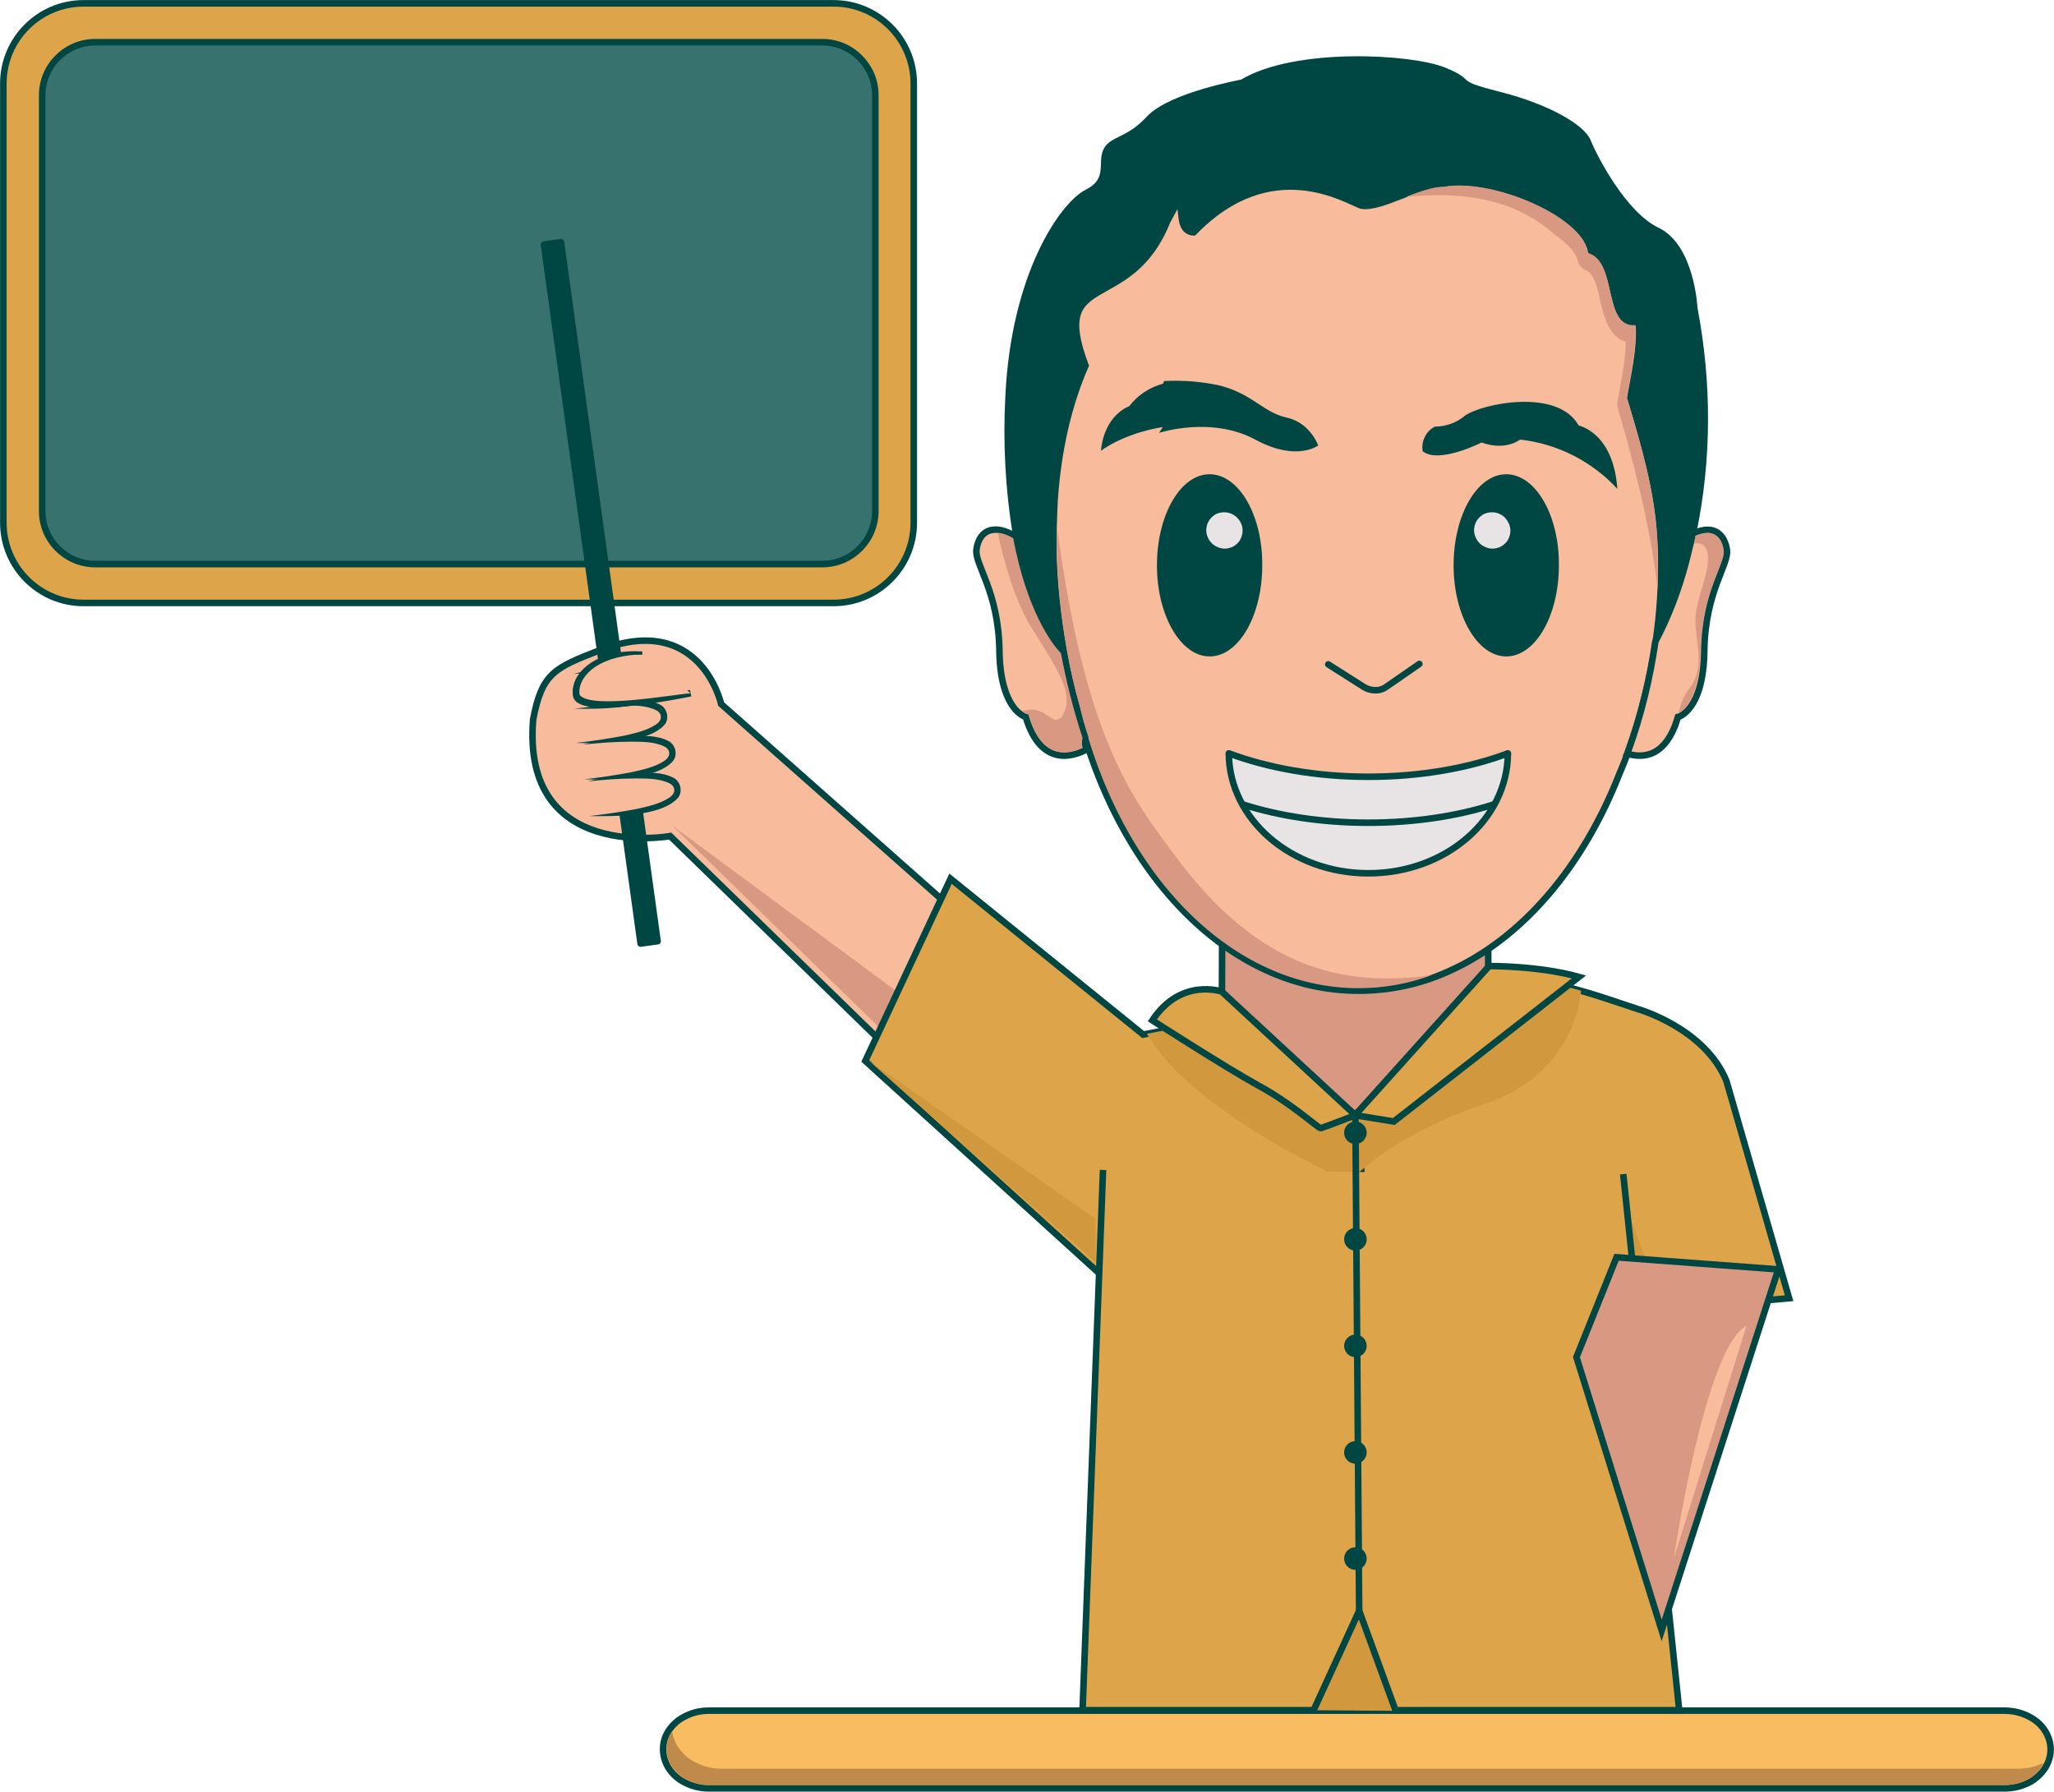 <svg version="1.1" id="Layer_1" xmlns="http://www.w3.org/2000/svg" xmlns:xlink="http://www.w3.org/1999/xlink" x="0px" y="0px"
	 viewBox="0 0 491.6 428.8" style="enable-background:new 0 0 491.6 428.8;" xml:space="preserve">
<g>
	<g id="bor">
		<path style="fill:#DEA449;stroke:#004643;stroke-width:1.566;stroke-miterlimit:10;" d="M199.5,144.3H20
			c-10.6,0-19.2-8.6-19.2-19.2V20C0.8,9.4,9.4,0.8,20,0.8h179.5c10.6,0,19.2,8.6,19.2,19.2v105.1
			C218.7,135.7,210.1,144.3,199.5,144.3z"/>
		<g>
			<path style="fill:#37726E;stroke:#004643;stroke-width:1.566;stroke-miterlimit:10;" d="M209.5,22.8v99.5
				c0,7-5.7,12.7-12.7,12.7h-174c-7,0-12.7-5.7-12.7-12.7V22.8c0-7,5.7-12.7,12.7-12.7h174C203.8,10.1,209.5,15.8,209.5,22.8z"/>
		</g>
	</g>
	<g>
		<path style="fill:#F9BC60;stroke:#004643;stroke-width:1.566;stroke-linecap:round;stroke-linejoin:round;" d="M490.8,418.7
			c0,1-0.2,2-0.6,3c-0.7,1.8-2.1,3.4-4,4.6c-1.9,1.1-4.1,1.7-6.4,1.7H169.6c-2.2,0-4.3-0.6-6.1-1.6s-3.2-2.5-4-4.2s-1-3.6-0.6-5.4
			s1.5-3.4,3-4.7c0.7-0.6,1.5-1.1,2.4-1.5c1.6-0.8,3.5-1.2,5.4-1.2h310.1c2.9,0,5.7,1,7.8,2.7C489.6,413.8,490.8,416.2,490.8,418.7z
			"/>
		<g>
			<path style="fill:#BF8A4A;" d="M489.1,421.9c-0.7,1.5-1.9,2.8-3.4,3.7c-1.7,1-3.8,1.6-5.9,1.6H169.6c-2,0-3.9-0.5-5.6-1.5
				c-1.7-1-2.9-2.3-3.7-3.8c-0.8-1.6-0.9-3.3-0.6-4.9c0.2-1,0.6-1.9,1.2-2.7c0.1,1,0.4,1.9,0.8,2.8c0.9,1.8,2.4,3.4,4.4,4.5
				s4.2,1.7,6.6,1.7h310.2C485.2,423.3,487.3,422.8,489.1,421.9z"/>
		</g>
	</g>
	<path id="leher" style="fill:#D99882;stroke:#004643;stroke-width:1.566;stroke-miterlimit:10;" d="M356.4,270.9
		c-4.4,0.9-58.4,1.4-64.1,0.3c0,0,0.4-75.5,0.2-77.8l0,0c8.8-3.8,54.8-3.8,63.6,0h0.1c0,0.2,0,0.4,0,0.5
		C356.2,194.3,356.1,268.6,356.4,270.9z"/>
	<g id="kepala">
		<path style="fill:#004643;stroke:#004643;stroke-width:1.566;stroke-linecap:round;stroke-linejoin:round;" d="M405.2,127.6
			L405.2,127.6c-0.5,2.6-1.1,5-1.8,7.2c-1.7,6.5-4.1,12.7-7.2,18.6c1-6.9,1.5-13.8,1.3-20.3c0-1.6,0-3.3-0.1-4.9
			c-0.7-11.4-3.9-22.3-7.2-33.2c0.7-4.3,2.6-12,2-18.1c-7.9,1.7-4.1-14.2-11.4-17c-1.7-8.8-23.6-18.3-35.3-16c-6,0-14.9,6-19.7,5.2
			c-3.5-1.2-21.5-12.8-40.1,6.4c-3.7-0.1-2.5-5.1-3.5-7.1c-0.5-0.3-2.6,4.2-2.8,4.3c-9,22.9-28.5,11.3-19.6,34.7
			c-5.5,12.8-7.9,28-7.7,43.7c0.1,8,0.9,16.1,2.4,24.1h-0.4l0,0c-1.6-1.8-7.6-9.5-10.9-27.1l0,0l0,0c-1.8-11-2.4-22.2-1.8-33.3
			c1.4-29.3,13.1-45.8,18.8-48.7c5.8-2.9,3.2-7.1,4.6-10s5.2-2.2,10.3-7.7c5.1-5.5,22.2-8.6,22.2-8.6c12.8-7.7,40.4-6.1,48.3-2.9
			c7.8,3.2,1.2,2.8,13.1,5.8s20,7.9,21.3,11.2s8.4,17.4,16.6,21.3s8.9,18.6,8.9,18.6C408.9,91.7,408.9,109.9,405.2,127.6z"/>
		<g>
			<path style="fill:#F8BB9C;stroke:#004643;stroke-width:1.566;stroke-miterlimit:10;" d="M397.6,133.1c0.1,6.6-0.3,13.4-1.3,20.3
				c-1.3,8.8-3.5,17.7-6.5,26.2c-0.6,1.7-1.3,3.4-2,5.1c0,0.1-0.1,0.1-0.1,0.2c-8.8,22.6-23.5,39.9-41.3,47.7
				c-6.7,3-13.9,4.5-21.3,4.5c-31.3,0-57.9-28.4-67.4-67.8l0,0c-1.3-4.6-2.4-9.3-3.2-14c-1.4-8-2.3-16.1-2.4-24.1
				c0-3.9,0.1-7.8,0.3-11.6c0.8-11.6,3.2-22.5,7.4-32.1c-8.9-23.5,10.6-11.9,19.6-34.7c0.2-0.1,2.3-4.7,2.8-4.3
				c0.9,1.7,0,5.9,2.5,6.9c0.3,0.1,0.6,0.2,1,0.2c18.6-19.2,36.6-7.6,40.1-6.4c4.8,0.8,13.7-5.2,19.7-5.2c1.1-0.2,2.3-0.3,3.5-0.3
				c12.1-0.2,30.3,8.3,31.8,16.4c7.3,2.8,3.5,18.6,11.4,17c0.6,6.1-1.3,13.8-2,18.1c3.3,10.9,6.5,21.8,7.2,33.2
				C397.5,129.8,397.6,131.5,397.6,133.1z"/>
			<g>
				<path style="fill:#D99882;" d="M396.7,140.9c-1.6-15.5-6.9-34.4-9.5-43.2c-0.1-0.4-0.2-0.9-0.1-1.3c0.2-1,0.4-2.2,0.6-3.5
					c0.6-3.1,1.3-6.9,1.4-10.5v-0.6l-0.5-0.2c-3.7-1.4-4.9-6.5-5.6-9.6c-0.8-3.7-1.6-6.6-3.4-7.3c-1-0.4-1.8-1.3-2-2.3
					c-0.3-1.8-2.5-4.2-5.7-6.4c-8.2-7.4-18.6-9.3-27.5-9.3c-2.8,0-5.5,0.2-7.9,0.4c3.2-1.2,6.4-2.4,8.9-2.4l0,0h0.2
					c1-0.2,2.1-0.3,3.4-0.3h0.3c11.6,0,29.2,8,30.7,15.7l0.1,0.4l0.4,0.2c3.1,1.2,4,5.1,4.8,8.9c1,4.2,1.9,8.6,6.1,8.2
					c0.3,4.4-0.7,9.7-1.4,13.7c-0.2,1.3-0.5,2.4-0.6,3.4v0.2v0.2c3.2,10.7,6.5,21.7,7.2,33c0.1,1.6,0.2,3.3,0.1,4.9l0,0
					C396.8,135.7,396.8,138.3,396.7,140.9z"/>
			</g>
			<g>
				<path style="fill:#D99882;" d="M342.6,233.4c-5.7,2.1-11.5,3.1-17.5,3.1c-30.1,0-56.8-26.8-66.5-66.8l0,0l-0.1-0.5
					c-1.3-4.6-2.4-9.3-3.2-14c-1.4-8.1-2.2-16.1-2.4-24c0-1.9,0-3.9,0-5.7c7.1,53.9,19.1,66.8,30.3,81.9
					C301.5,230.7,320.3,236.5,342.6,233.4z"/>
			</g>
		</g>
		<path style="fill:#004643;" d="M289.5,113.5c-7,0-12.6,9.8-12.6,21.8s5.7,21.8,12.6,21.8c7,0,12.6-9.8,12.6-21.8
			C302.2,123.3,296.5,113.5,289.5,113.5z"/>
		<path style="fill:#E8E4E6;" d="M297.4,127c0,0.9-0.3,1.7-0.7,2.4c-0.5,0.7-1.2,1.3-2,1.6s-1.7,0.4-2.5,0.2s-1.6-0.6-2.2-1.2
			c-0.6-0.6-1-1.4-1.2-2.2s-0.1-1.7,0.2-2.5s0.9-1.5,1.6-2s1.6-0.7,2.4-0.7c1.2,0,2.3,0.5,3.1,1.3C297,124.8,297.4,125.9,297.4,127z
			"/>
		<path style="fill:#004643;" d="M360.5,113.5c-7,0-12.6,9.8-12.6,21.8s5.7,21.8,12.6,21.8c7,0,12.6-9.8,12.6-21.8
			C373.2,123.3,367.5,113.5,360.5,113.5z"/>
		<path style="fill:#E8E4E6;" d="M361.5,127c0,0.9-0.3,1.7-0.7,2.4c-0.5,0.7-1.2,1.3-2,1.6s-1.7,0.4-2.5,0.2s-1.6-0.6-2.2-1.2
			c-0.6-0.6-1-1.4-1.2-2.2s-0.1-1.7,0.2-2.5c0.3-0.8,0.9-1.5,1.6-2s1.6-0.7,2.4-0.7c1.2,0,2.3,0.5,3.1,1.3
			C361,124.8,361.5,125.9,361.5,127z"/>
		<path style="fill:#004643;" d="M315.5,106.6c-0.7-1.7-1.7-3.1-3-4.3s-2.9-2-4.7-2.4c-5.9-1.3-8.8-6.7-18.3-8.1
			c-3.6-0.6-7.3-0.8-10.9-0.6l-0.2,0.6c-3.2,0.9-6.1,2.7-8.1,5.4c0,0-6,2-6.8,10.7c0,0,5.1-4.1,14.8-5.7l-0.9,1.4
			c0,0,12.7-4.2,23.4,1.8C310.5,110.5,315.5,106.6,315.5,106.6z"/>
		<path style="fill:#004643;" d="M387.1,117c-6.1-6.6-14.3-10.8-23.3-11.8c0,0-3.4,2.8-9.2,0.7c0,0-10.2,5.2-14.1,2.1
			c-0.2-1.2,0-2.4,0.5-3.4c0.5-1.1,1.3-1.9,2.4-2.5c2.6,0,5.2-0.9,7.2-2.6c4-2.9,22.2-6.7,27.2,2.3
			C377.8,101.9,386.1,103.3,387.1,117z"/>
		<path style="fill:none;stroke:#004643;stroke-width:1.566;stroke-linecap:round;stroke-linejoin:round;" d="M317.9,159l8.5,5.4
			c0.8,0.5,1.8,0.8,2.8,0.8s1.9-0.3,2.7-0.9l7.8-5.4"/>
		<path style="fill:#E8E4E6;stroke:#004643;stroke-width:1.566;stroke-linecap:round;stroke-linejoin:round;" d="M360.9,180.3
			c-0.1,15.9-15,28.7-33.4,28.7s-33.3-12.9-33.4-28.7c9.4,3.5,20.9,5.6,33.4,5.6S351.6,183.8,360.9,180.3z"/>
		<path style="fill:none;stroke:#004643;stroke-width:1.566;stroke-linecap:round;stroke-linejoin:round;" d="M297.4,192.5
			c8.7,2.8,19.1,4.4,30.1,4.4s21.4-1.6,30.1-4.4l0,0"/>
		<g>
			<path style="fill:#F8BB9C;stroke:#004643;stroke-width:1.566;stroke-miterlimit:10;" d="M260,179.4c-3.2,1.7-10.9,4.2-14.5-7.8
				c0,0-1.1-0.3-2.4-1.7c-1.7-1.9-3.8-5.9-3.9-14.1c-0.2-14.4-6-20.7-5.5-24.3c0.3-2.3,1.5-4.4,3.9-4.7c1.4-0.2,3.1,0.2,5.4,1.5l0,0
				l0,0c3.3,17.6,9.3,25.3,10.9,27.1l0,0h0.4c1.3,7.2,3.1,14.3,5.4,21.1C259.6,177.5,259.7,178.5,260,179.4z"/>
			<g>
				<path style="fill:#D99882;" d="M259.1,179c-1.7,0.8-4.4,1.6-7,0.6c-2.6-1.1-4.5-3.8-5.8-8.2l-0.1-0.4l-0.4-0.1
					c0,0-0.5-0.1-1.2-0.7c0.1,0,0.2-0.1,0.4-0.1c3-0.8,4.7,0.4,5.9,1.3c0.8,0.5,1.5,1.1,2.3,0.8s1.3-1.1,1.6-2
					c1.8-4.5-1.5-9.8-7-18.5l-1-1.6c-4.2-6.7-6.9-17.4-8-22.6c1.1,0.1,2.3,0.5,3.7,1.3c3.3,17.5,9.3,25.2,11.1,27.2l0.2,0.2h0.1
					c1.3,6.9,3,13.7,5.2,20.4C258.9,177.4,258.9,178.2,259.1,179z"/>
			</g>
		</g>
		<g>
			<path style="fill:#F8BB9C;stroke:#004643;stroke-width:1.566;stroke-miterlimit:10;" d="M407.9,155.8
				c-0.2,14.4-6.3,15.8-6.3,15.8c-0.2,0.7-0.5,1.4-0.7,2.1l0,0c-3,7.6-7.9,7.7-11.4,6.7c0.1-0.2,0.1-0.4,0.2-0.7
				c3.1-8.5,5.2-17.4,6.5-26.2c3.1-5.9,5.5-12.2,7.2-18.6c0.3-1.1,0.6-2.3,0.9-3.6c0.3-1.1,0.6-2.3,0.8-3.5c0,0,0-0.1,0.1-0.1
				c5.3-2.5,7.6,0.6,8.1,3.8C413.9,135.1,408.1,141.4,407.9,155.8z"/>
			<g>
				<path style="fill:#D99882;" d="M412.5,131.6c0.2,1.2-0.5,2.8-1.4,5.2c-0.8,2-1.8,4.5-2.6,7.6c-0.8,3.1-1.4,6.9-1.5,11.4
					c-0.2,10.9-3.8,14.1-5.2,14.8c0.4-2.2,1.2-4.1,2.3-5.5c3.1-3.9,2.6-8.1,2-12.6c-0.1-1.1-0.3-2.1-0.3-3.2
					c-0.2-2.7,0.7-5.6,1.5-8.4c0.9-3,1.8-5.9,1.4-8.5c-0.2-1-0.6-1.7-1.3-2.1c-0.4-0.2-0.8-0.3-1.2-0.3c-0.3,0-0.5,0-0.8,0.1
					c0.2-0.6,0.3-1.3,0.4-1.9c1.9-0.8,3.4-0.9,4.5-0.3C411.5,128.5,412.3,129.8,412.5,131.6z"/>
			</g>
		</g>
	</g>
	<g id="tangan">
		<g>
			<path style="fill:#F8BB9C;stroke:#004643;stroke-width:1.566;stroke-miterlimit:10;" d="M228.9,266.8l-68.5-66.7
				c0,0-35.6,6.4-32.8-27.9c2.1-11.2,5.2-12.4,16-16.6c24.1-9.3,29,12.9,29,12.9l90.9,80.5L228.9,266.8z"/>
				<rect x="141.7" y="57.4" transform="matrix(0.991 -0.137 0.137 0.991 -18.095 21.064)" style="fill:#004643;stroke:#004643;stroke-width:1.566;stroke-linecap:round;stroke-linejoin:round;stroke-miterlimit:4;" width="4.1" height="168.8"/>
			<g>
				<path style="fill:#F8BB9C;" d="M137.5,169.5c0,0,20.9-4.1,21.4,1.9s-21.2,6.5-21.2,6.5"/>
				<path style="fill:#004643;" d="M137.5,169.5c3.7-1,7.6-1.7,11.5-2c3-0.1,6.1-0.3,8.9,1.1c1.7,0.8,2.4,3.2,1.2,4.8
					c-4,4.6-15.6,4.5-21.3,4.4c3.8-0.4,7.7-1,11.4-1.7c2.7-0.6,5.5-1.2,7.8-2.7c1.4-0.9,1.7-2.5,0.1-3.4c-2.4-1.2-5.4-1.2-8.1-1.2
					C145.1,168.8,141.3,169.1,137.5,169.5L137.5,169.5z"/>
			</g>
			<g>
				<path style="fill:#F8BB9C;" d="M137.2,161.3c0,0,20.9-4.1,21.4,1.9s-21.2,6.5-21.2,6.5"/>
				<path style="fill:#004643;" d="M137.2,161.3c3.7-1,7.6-1.7,11.5-2c3-0.1,6.1-0.3,8.9,1.1c1.7,0.8,2.4,3.2,1.2,4.8
					c-4,4.6-15.6,4.5-21.3,4.4c3.8-0.4,7.7-1,11.4-1.7c2.7-0.6,5.5-1.2,7.8-2.7c1.4-0.9,1.7-2.5,0.1-3.4c-2.4-1.2-5.4-1.2-8.1-1.2
					C144.9,160.6,141,160.9,137.2,161.3L137.2,161.3z"/>
			</g>
			<g>
				<path style="fill:#F8BB9C;" d="M139.5,178.2c0,0,20.9-4.1,21.4,1.9s-21.2,6.5-21.2,6.5"/>
				<path style="fill:#004643;" d="M139.5,178.2c3.7-1,7.6-1.7,11.5-2c3-0.1,6.1-0.3,8.9,1.1c1.7,0.8,2.4,3.2,1.2,4.8
					c-4,4.6-15.6,4.5-21.3,4.4c3.8-0.4,7.7-1,11.4-1.7c2.7-0.6,5.5-1.2,7.8-2.7c1.4-0.9,1.7-2.5,0.1-3.4c-2.4-1.2-5.4-1.2-8.1-1.2
					C147.2,177.5,143.4,177.8,139.5,178.2L139.5,178.2z"/>
			</g>
			<g>
				<path style="fill:#F8BB9C;" d="M140.7,187c0,0,20.9-4.1,21.4,1.9s-21.2,6.5-21.2,6.5"/>
				<path style="fill:#004643;" d="M140.7,187c3.7-1,7.6-1.7,11.5-2c3-0.1,6.1-0.3,8.9,1.1c1.7,0.8,2.4,3.2,1.2,4.8
					c-4,4.6-15.6,4.5-21.3,4.4c3.8-0.4,7.7-1,11.4-1.7c2.7-0.6,5.5-1.2,7.8-2.7c1.4-0.9,1.7-2.5,0.1-3.4c-2.4-1.2-5.4-1.2-8.1-1.2
					C148.4,186.3,144.6,186.6,140.7,187L140.7,187z"/>
			</g>
			<path style="fill:#F8BB9C;stroke:#004643;stroke-width:1.566;stroke-miterlimit:10;" d="M165.3,165.9c0,0-26.7,5.6-27.4,0.5
				c-0.7-5.2,5.8-10.4,15.8-9.7"/>
			<g>
				<path style="fill:#F8BB9C;" d="M165.3,165.9c0,0-26.7,5.6-27.4,0.5c-0.7-5.2,5.8-10.4,15.8-9.7"/>
				<path style="fill:#004643;" d="M165.3,165.9c-4.3,1.3-27.2,6.8-28.1,0.4c-0.4-3.2,1.8-6,4.4-7.6c3.7-2.3,8.1-2.6,12.2-2.1
					c-4.1,0.1-8.2,0.9-11.5,3.1c-2.1,1.5-3.9,3.8-3.6,6.4c0,0.1,0,0.2,0.1,0.2c0,0.1,0,0.1,0.1,0.2
					C142,169.6,160.1,166.4,165.3,165.9L165.3,165.9z"/>
			</g>
			<polygon style="fill:#D99882;" points="229.2,264.2 242.3,257.7 160.9,197.6 			"/>
		</g>
		<path style="fill:#DEA449;stroke:#004643;stroke-width:1.566;stroke-miterlimit:10;" d="M330.5,323.8
			c-19.4,3.9-41.7,4.3-41.7,4.3l-81.7-74.2l20.4-43.6l46.1,37.3l1-0.2l17.9-3.4l31.9,22.8v0.1l0.7,6.1l0.8,7.2L330.5,323.8z"/>
	</g>
	<path style="fill:#DEA449;stroke:#004643;stroke-width:1.566;stroke-miterlimit:10;" d="M392,313.9l-34.2-9.1
		c3.5,10.1-10.7,15.8-27.2,19.1l-4.8-43.8L325,273l-0.7-6.1l0,0l32-29.6c3.1-1.6,6.4-2.2,9.8-2.2c4,0,8.1,0.8,12.2,2l0,0
		c4.7,1.3,9.4,3,13.7,4.4c0,0,16,4.5,21.2,17.2l15,52L392,313.9z"/>
	<path style="fill:#D1983D;" d="M378.4,237.1c0,0-0.7,19.6-23.1,27.1c-15.5,5.2-25.1,12.1-29.5,15.9l0,0c-2,1.7-2.9,2.7-2.9,2.7
		s-37.2-16.1-48.4-35.4l17.9-3.4l31.9,22.8v0.1l32-29.6c3.1-1.6,6.4-2.2,9.8-2.2C370.2,235.1,374.3,235.9,378.4,237.1z"/>
	<path style="fill:#DEA449;stroke:#004643;stroke-width:1.566;stroke-miterlimit:10;" d="M356.4,231.2c0,0,11.9-0.1,21.5,2.6
		l-44.3,34.6l-9.3-1.5L356.4,231.2z"/>
	<path style="fill:#DEA449;stroke:#004643;stroke-width:1.566;stroke-miterlimit:10;" d="M324.4,266.9l-32-29.6
		c0,0-9.8-3.4-16.6,6.9c0,0,17.1,11,25.2,15.5c8.2,4.4,14.6,10.4,15.1,10.3S324.4,266.9,324.4,266.9z"/>
	<polygon style="fill:#D1983D;" points="397.7,312.3 390.3,291.6 392.6,312.7 	"/>
	<polygon style="fill:#D1983D;" points="207.9,253.8 262.2,291.7 262.2,302.1 	"/>
	<polygon style="fill:#D1983D;" points="314.4,409.3 341.2,409.5 324.8,380.7 307.8,409.5 	"/>
	<polyline style="fill:#DEA449;stroke:#004643;stroke-width:1.566;stroke-miterlimit:10;" points="388.5,281 401.9,409.3
		334,409.3 325.3,385.5 314.4,409.3 259.1,409.3 264,280 	"/>
	<line style="fill:none;stroke:#004643;stroke-width:1.566;stroke-miterlimit:10;" x1="325.3" y1="385.5" x2="324.4" y2="266.9"/>
	<g>
		<circle style="fill:#004643;" cx="324.4" cy="271.1" r="2.7"/>
		<circle style="fill:#004643;" cx="324.4" cy="296.6" r="2.7"/>
		<circle style="fill:#004643;" cx="324.4" cy="322.1" r="2.7"/>
		<circle style="fill:#004643;" cx="324.4" cy="347.6" r="2.7"/>
		<circle style="fill:#004643;" cx="324.4" cy="373" r="2.7"/>
	</g>
	<g>
		<polygon style="fill:#D99882;stroke:#004643;stroke-width:1.566;stroke-miterlimit:10;" points="425.6,303.8 397.7,390.2
			377.3,324.8 386.9,300.9 		"/>
		<path style="fill:#F8BB9C;" d="M418,317.3L400.6,373C400.6,373,408,322.5,418,317.3z"/>
	</g>
</g>
</svg>
